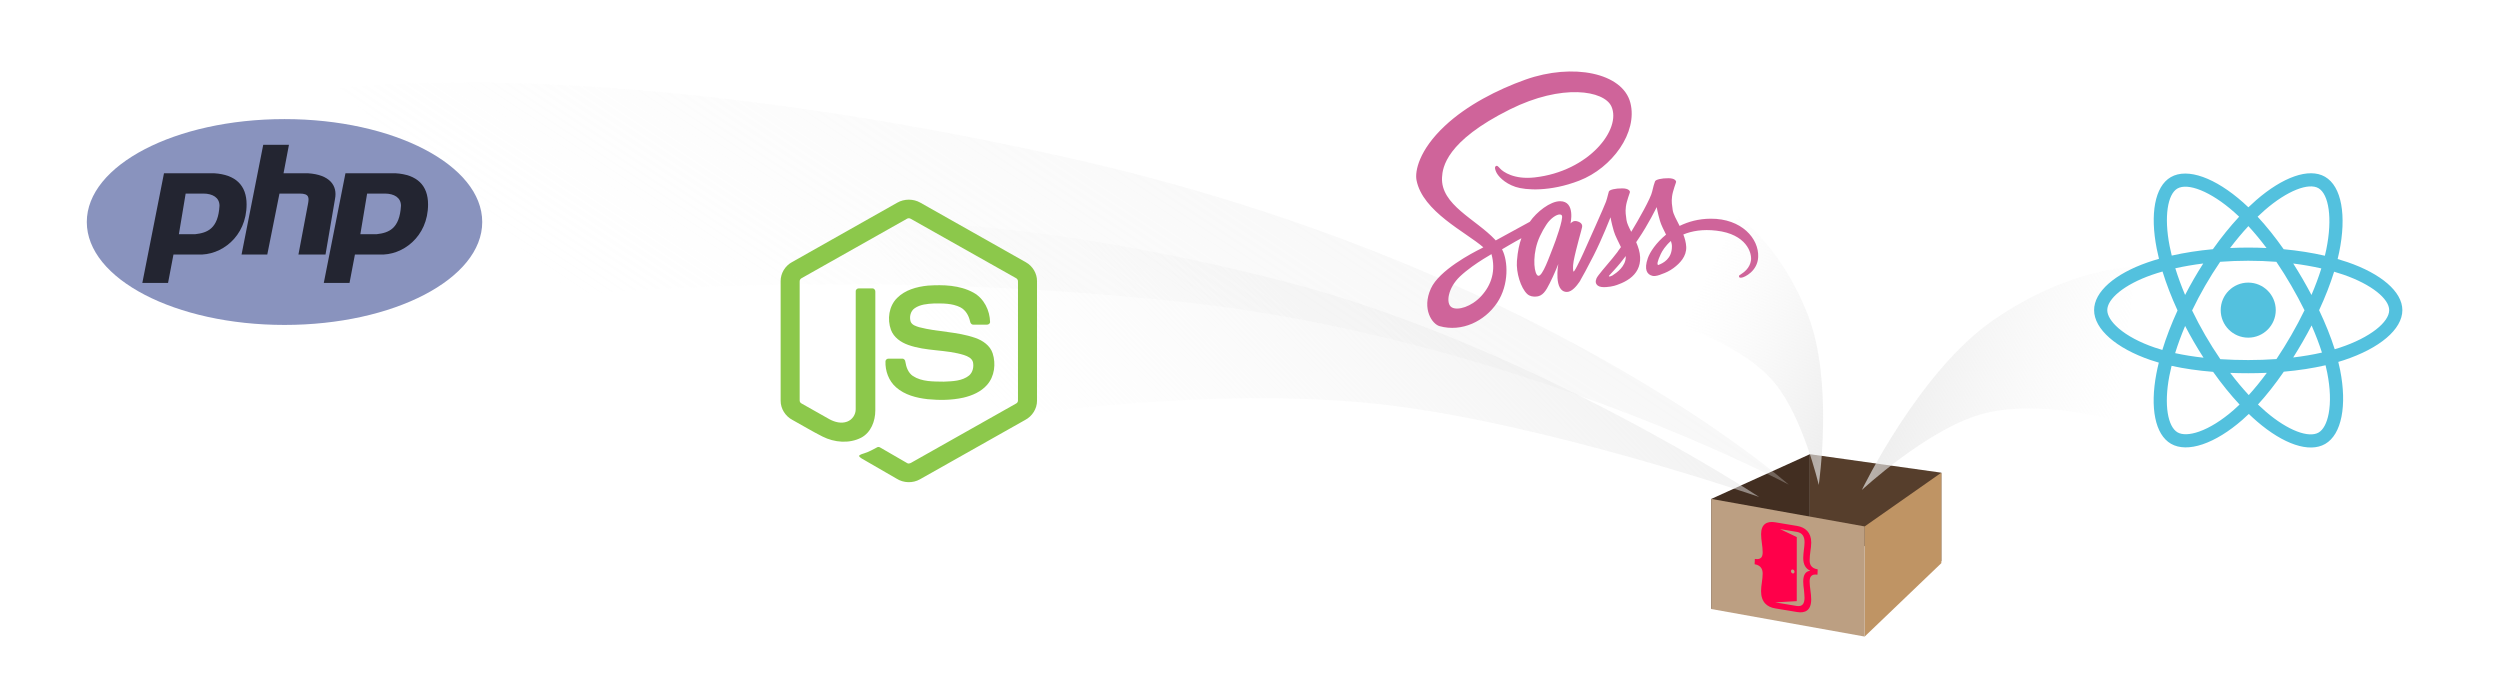 <?xml version="1.0" encoding="utf-8"?>
<!-- Generator: Adobe Illustrator 15.1.0, SVG Export Plug-In . SVG Version: 6.00 Build 0)  -->
<!DOCTYPE svg PUBLIC "-//W3C//DTD SVG 1.0//EN" "http://www.w3.org/TR/2001/REC-SVG-20010904/DTD/svg10.dtd">
<svg version="1.0" id="Layer_1" xmlns="http://www.w3.org/2000/svg" xmlns:xlink="http://www.w3.org/1999/xlink" x="0px" y="0px"
	 width="684.667px" height="188.667px" viewBox="0 0 684.667 188.667" enable-background="new 0 0 684.667 188.667"
	 xml:space="preserve">
<g>
	<polygon fill="#422E21" points="468.667,166.793 495.667,146.687 495.667,124.391 468.667,136.633 	"/>
	<polygon fill="#563E2C" points="531.667,153.691 495.667,146.631 495.667,124.391 531.667,129.452 	"/>
	<polygon fill="#BF9464" points="510.667,174.333 531.667,154.227 531.667,129.452 510.667,144.173 	"/>
	<polygon fill="#BC9F82" points="510.667,174.333 468.667,166.793 468.667,136.633 510.667,144.173 	"/>
</g>
<linearGradient id="SVGID_1_" gradientUnits="userSpaceOnUse" x1="518.925" y1="102.826" x2="582.263" y2="102.826" gradientTransform="matrix(0.972 0.233 -0.233 0.972 38.236 -124.174)">
	<stop  offset="0" style="stop-color:#E6E6E6"/>
	<stop  offset="1" style="stop-color:#F2F2F2;stop-opacity:0"/>
</linearGradient>
<path opacity="0.7" fill="url(#SVGID_1_)" d="M579.565,115.278c0,0-21.442-6.36-37.288-1.742
	c-14.753,4.3-32.375,20.654-32.375,20.654s15.686-32.539,36.008-46.532c21.387-14.727,38.982-14.62,38.982-14.62"/>
<linearGradient id="SVGID_2_" gradientUnits="userSpaceOnUse" x1="452.136" y1="99.748" x2="502.382" y2="99.748" gradientTransform="matrix(-0.936 -0.352 -0.352 0.936 967.187 169.816)">
	<stop  offset="0" style="stop-color:#E6E6E6"/>
	<stop  offset="1" style="stop-color:#F2F2F2;stop-opacity:0"/>
</linearGradient>
<path opacity="0.7" fill="url(#SVGID_2_)" d="M460.712,89.417c0,0,16.92,5.35,25.281,15.426c7.785,9.383,12.1,27.963,12.1,27.963
	s4.151-28.357-2.987-46.585c-7.511-19.183-19.123-26.933-19.123-26.933"/>
<linearGradient id="SVGID_3_" gradientUnits="userSpaceOnUse" x1="470.212" y1="86.668" x2="608.963" y2="86.668" gradientTransform="matrix(-1.199 0.154 0.551 0.568 951.381 -33.625)">
	<stop  offset="0" style="stop-color:#E6E6E6"/>
	<stop  offset="1" style="stop-color:#F2F2F2;stop-opacity:0"/>
</linearGradient>
<path opacity="0.5" fill="url(#SVGID_3_)" d="M273.54,114.447c0,0,57.248-9.033,104.789-3.7
	c44.268,4.964,103.446,25.352,103.446,25.352S418.991,94.78,353.479,77.541c-68.939-18.142-118.79-17.318-118.79-17.318"/>
<linearGradient id="SVGID_4_" gradientUnits="userSpaceOnUse" x1="560.314" y1="17.563" x2="686.415" y2="17.563" gradientTransform="matrix(-1.9 0.091 0.908 0.6 1450.866 11.508)">
	<stop  offset="0" style="stop-color:#E6E6E6"/>
	<stop  offset="1" style="stop-color:#F2F2F2;stop-opacity:0"/>
</linearGradient>
<path opacity="0.3" fill="url(#SVGID_4_)" d="M157.412,80.797c0,0,76.921-7.797,166.523,1.907
	c90.454,9.797,165.946,50.029,165.946,50.029s-68.35-60.772-198.266-89.731C163,14.333,92.69,24.222,92.69,24.222"/>
<g>
	<path fill="#CF649A" d="M468.479,59.895c-3.275,0.019-6.111,0.805-8.49,1.977c-0.878-1.738-1.756-3.257-1.902-4.392
		c-0.165-1.317-0.366-2.123-0.165-3.696c0.202-1.573,1.116-3.806,1.116-3.988c-0.019-0.165-0.201-0.971-2.086-0.989
		s-3.514,0.366-3.696,0.86c-0.183,0.494-0.548,1.629-0.786,2.8c-0.33,1.721-3.77,7.813-5.729,11.016
		c-0.64-1.244-1.188-2.343-1.299-3.221c-0.164-1.317-0.365-2.123-0.164-3.695c0.201-1.575,1.116-3.807,1.116-3.989
		c-0.019-0.165-0.201-0.971-2.085-0.989c-1.886-0.019-3.514,0.366-3.697,0.861c-0.183,0.493-0.384,1.664-0.786,2.798
		c-0.385,1.135-4.96,11.308-6.148,13.962c-0.604,1.354-1.135,2.434-1.519,3.166c-0.385,0.732-0.02,0.056-0.055,0.127
		c-0.33,0.622-0.513,0.972-0.513,0.972v0.017c-0.256,0.458-0.53,0.896-0.659,0.896c-0.092,0-0.274-1.226,0.037-2.907
		c0.678-3.532,2.324-9.04,2.305-9.241c0-0.092,0.312-1.062-1.061-1.556c-1.336-0.494-1.812,0.33-1.922,0.33
		c-0.109,0-0.201,0.292-0.201,0.292s1.482-6.203-2.836-6.203c-2.708,0-6.441,2.945-8.289,5.637c-1.172,0.641-3.66,1.993-6.294,3.439
		c-1.007,0.549-2.05,1.134-3.038,1.665l-0.201-0.221c-5.232-5.581-14.912-9.532-14.51-17.035c0.146-2.726,1.098-9.917,18.59-18.626
		c14.328-7.136,25.801-5.179,27.795-0.823c2.836,6.221-6.131,17.785-21.024,19.45c-5.672,0.641-8.653-1.555-9.404-2.378
		c-0.786-0.859-0.896-0.896-1.189-0.732c-0.476,0.257-0.183,1.025,0,1.483c0.438,1.152,2.269,3.202,5.38,4.227
		c2.726,0.896,9.387,1.391,17.438-1.721c9.021-3.495,16.064-13.193,13.998-21.299c-2.104-8.251-15.791-10.96-28.728-6.367
		c-7.704,2.745-16.048,7.027-22.05,12.644c-7.135,6.66-8.27,12.479-7.795,14.894c1.666,8.619,13.541,14.235,18.299,18.39
		c-0.238,0.128-0.457,0.256-0.659,0.366c-2.379,1.169-11.437,5.91-13.704,10.923c-2.563,5.672,0.402,9.752,2.378,10.302
		c6.111,1.702,12.369-1.354,15.755-6.387c3.366-5.03,2.964-11.563,1.408-14.546l-0.056-0.11l1.867-1.097
		c1.208-0.714,2.397-1.373,3.44-1.94c-0.586,1.592-1.007,3.478-1.227,6.221c-0.256,3.222,1.061,7.394,2.799,9.04
		c0.77,0.713,1.684,0.732,2.252,0.732c2.013,0,2.928-1.665,3.934-3.661c1.244-2.432,2.342-5.25,2.342-5.25s-1.372,7.629,2.379,7.629
		c1.372,0,2.744-1.774,3.367-2.689v0.019c0,0,0.036-0.054,0.109-0.184c0.077-0.113,0.15-0.229,0.219-0.347V76.71
		c0.551-0.951,1.775-3.129,3.605-6.732c2.36-4.647,4.629-10.467,4.629-10.467s0.221,1.427,0.896,3.77
		c0.402,1.39,1.281,2.909,1.958,4.392c-0.549,0.768-0.878,1.207-0.878,1.207l0.018,0.019c-0.438,0.585-0.932,1.207-1.445,1.829
		c-1.865,2.232-4.098,4.776-4.391,5.509c-0.348,0.859-0.275,1.5,0.402,2.012c0.494,0.366,1.372,0.439,2.305,0.366
		c1.684-0.109,2.855-0.53,3.44-0.788c0.915-0.327,1.958-0.822,2.964-1.555c1.83-1.354,2.947-3.274,2.836-5.836
		c-0.055-1.408-0.512-2.8-1.078-4.116c0.164-0.239,0.329-0.477,0.494-0.732c2.891-4.227,5.123-8.874,5.123-8.874
		s0.219,1.428,0.896,3.77c0.348,1.188,1.043,2.488,1.664,3.769c-2.707,2.214-4.409,4.776-4.994,6.459
		c-1.08,3.111-0.238,4.519,1.354,4.85c0.714,0.146,1.738-0.184,2.507-0.513c0.952-0.312,2.104-0.842,3.165-1.629
		c1.83-1.354,3.588-3.238,3.496-5.782c-0.056-1.171-0.367-2.323-0.788-3.421c2.306-0.951,5.288-1.501,9.077-1.044
		c8.142,0.952,9.752,6.038,9.441,8.162c-0.312,2.122-2.013,3.294-2.58,3.659c-0.568,0.347-0.751,0.476-0.695,0.731
		c0.072,0.384,0.329,0.366,0.822,0.292c0.678-0.109,4.282-1.736,4.429-5.653C481.727,65.331,476.952,59.84,468.479,59.895
		L468.479,59.895z M405.681,81.066c-2.689,2.946-6.478,4.062-8.087,3.11c-1.738-1.006-1.062-5.343,2.25-8.472
		c2.014-1.903,4.63-3.659,6.35-4.739c0.385-0.238,0.971-0.585,1.666-1.006c0.109-0.073,0.182-0.11,0.182-0.11
		c0.129-0.073,0.275-0.165,0.422-0.256C409.688,74.058,408.518,77.973,405.681,81.066L405.681,81.066z M425.351,67.689
		c-0.933,2.289-2.909,8.161-4.099,7.832c-1.024-0.274-1.646-4.72-0.201-9.112c0.732-2.213,2.287-4.849,3.201-5.873
		c1.483-1.646,3.094-2.196,3.496-1.52C428.225,59.895,425.937,66.263,425.351,67.689z M441.582,75.449
		c-0.403,0.201-0.769,0.347-0.933,0.237c-0.129-0.073,0.164-0.348,0.164-0.348s2.031-2.177,2.836-3.183
		c0.457-0.587,1.006-1.264,1.592-2.031v0.219C445.242,72.978,442.715,74.735,441.582,75.449L441.582,75.449z M454.097,72.594
		c-0.293-0.22-0.256-0.896,0.731-3.02c0.385-0.842,1.264-2.251,2.781-3.587c0.184,0.55,0.293,1.08,0.274,1.574
		C457.868,70.855,455.524,72.081,454.097,72.594z"/>
	<g>
		<circle fill="#53C1DE" cx="615.716" cy="84.935" r="7.539"/>
		<path fill="#53C1DE" d="M642.917,71.794c-0.897-0.308-1.804-0.594-2.717-0.855c0.15-0.615,0.291-1.233,0.42-1.854
			c2.058-9.986,0.712-18.031-3.881-20.68c-4.404-2.539-11.606,0.108-18.882,6.439c-0.716,0.625-1.417,1.268-2.102,1.928
			c-0.458-0.438-0.925-0.869-1.398-1.291c-7.624-6.77-15.266-9.622-19.854-6.966c-4.4,2.548-5.703,10.11-3.851,19.574
			c0.184,0.938,0.392,1.869,0.623,2.796c-1.081,0.308-2.126,0.635-3.124,0.982c-8.938,3.116-14.646,8-14.646,13.066
			c0,5.231,6.127,10.479,15.438,13.661c0.754,0.257,1.516,0.494,2.283,0.714c-0.25,0.998-0.471,2.003-0.664,3.015
			c-1.766,9.299-0.386,16.683,4.002,19.214c4.532,2.613,12.139-0.072,19.546-6.547c0.586-0.512,1.174-1.056,1.763-1.625
			c0.741,0.715,1.502,1.41,2.281,2.082c7.176,6.175,14.262,8.668,18.646,6.13c4.528-2.621,5.999-10.554,4.089-20.205
			c-0.146-0.737-0.315-1.489-0.506-2.257c0.534-0.157,1.059-0.32,1.57-0.489c9.678-3.207,15.975-8.391,15.975-13.692
			C657.927,79.851,652.036,74.934,642.917,71.794z M620.225,57.565c6.232-5.424,12.058-7.565,14.712-6.034
			c2.827,1.63,3.927,8.204,2.15,16.826c-0.116,0.562-0.242,1.121-0.38,1.679c-3.502-0.808-7.306-1.409-11.288-1.783
			c-2.319-3.303-4.723-6.307-7.136-8.906C618.916,58.737,619.564,58.142,620.225,57.565z M598.433,89.262
			c0.764,1.475,1.561,2.931,2.393,4.368c0.849,1.466,1.732,2.911,2.65,4.335c-2.765-0.309-5.372-0.727-7.78-1.251
			C596.441,94.308,597.36,91.806,598.433,89.262z M598.428,80.78c-1.051-2.491-1.949-4.94-2.683-7.305
			c2.409-0.539,4.978-0.979,7.653-1.314c-0.896,1.397-1.759,2.815-2.588,4.254C599.983,77.85,599.188,79.306,598.428,80.78z
			 M600.345,85.021c1.111-2.313,2.309-4.583,3.591-6.806v0.001c1.281-2.224,2.646-4.397,4.094-6.517
			c2.511-0.19,5.084-0.289,7.687-0.289c2.614,0,5.192,0.1,7.702,0.291c1.432,2.116,2.788,4.282,4.067,6.494
			c1.286,2.219,2.5,4.478,3.64,6.774c-1.128,2.32-2.338,4.6-3.628,6.833l0,0c-1.279,2.222-2.63,4.401-4.05,6.535
			c-2.505,0.179-5.094,0.271-7.731,0.271c-2.627,0-5.183-0.082-7.644-0.241c-1.457-2.129-2.833-4.312-4.126-6.544
			C602.661,89.602,601.459,87.333,600.345,85.021z M630.622,93.605c0.85-1.473,1.665-2.964,2.448-4.473
			c1.129,2.572,2.08,5.06,2.835,7.426c-2.447,0.559-5.09,1.009-7.875,1.343C628.922,96.487,629.787,95.054,630.622,93.605z
			 M633.036,80.783c-0.78-1.48-1.59-2.945-2.428-4.394c-0.826-1.425-1.683-2.833-2.568-4.222c2.694,0.341,5.274,0.792,7.698,1.346
			C635.01,75.845,634.103,78.283,633.036,80.783z M615.756,61.925c1.664,1.802,3.329,3.813,4.969,5.997
			c-3.324-0.157-6.654-0.157-9.979-0.002C612.387,65.757,614.067,63.749,615.756,61.925z M596.31,51.637
			c2.824-1.635,9.069,0.697,15.652,6.541c0.42,0.374,0.843,0.766,1.266,1.17c-2.452,2.634-4.876,5.632-7.19,8.899
			c-3.971,0.368-7.771,0.959-11.267,1.751c-0.215-0.862-0.408-1.729-0.58-2.602v0.001C592.605,59.29,593.659,53.172,596.31,51.637z
			 M592.193,95.836c-0.699-0.201-1.395-0.419-2.084-0.653c-4.116-1.406-7.516-3.235-9.846-5.229
			c-2.094-1.794-3.151-3.574-3.151-5.019c0-3.074,4.583-6.995,12.228-9.661c0.959-0.332,1.928-0.638,2.905-0.913
			c1.057,3.436,2.442,7.028,4.114,10.662C594.666,88.709,593.259,92.36,592.193,95.836z M611.737,112.275
			c-3.275,2.863-6.558,4.895-9.449,5.916h-0.002c-2.599,0.919-4.668,0.945-5.919,0.224c-2.664-1.535-3.771-7.466-2.261-15.418
			c0.18-0.939,0.386-1.875,0.616-2.803c3.458,0.766,7.286,1.315,11.377,1.646c2.335,3.287,4.781,6.309,7.247,8.954
			C612.822,111.3,612.285,111.795,611.737,112.275z M615.856,108.199c-1.709-1.845-3.413-3.885-5.078-6.078
			c1.615,0.063,3.264,0.096,4.938,0.096c1.721,0,3.422-0.038,5.097-0.113C619.168,104.337,617.508,106.38,615.856,108.199z
			 M637.756,113.217c-0.502,2.709-1.514,4.516-2.764,5.24c-2.66,1.54-8.351-0.462-14.486-5.741
			c-0.703-0.606-1.412-1.252-2.123-1.936c2.379-2.602,4.756-5.627,7.077-8.986c4.081-0.361,7.937-0.953,11.433-1.762
			c0.172,0.694,0.325,1.376,0.458,2.042C638.196,106.342,638.316,110.201,637.756,113.217z M640.818,95.204L640.818,95.204
			c-0.461,0.153-0.936,0.301-1.418,0.443c-1.068-3.382-2.511-6.979-4.275-10.694c1.685-3.628,3.07-7.179,4.109-10.539
			c0.863,0.25,1.702,0.514,2.51,0.792c7.813,2.688,12.577,6.666,12.577,9.729C654.321,88.198,649.174,92.435,640.818,95.204z"/>
	</g>
	<g>
		<path fill="#8CC84B" d="M245.729,55.508c1.918-1.099,4.418-1.104,6.334,0c9.644,5.448,19.29,10.89,28.931,16.342
			c1.813,1.021,3.026,3.039,3.008,5.129v32.784c0.013,2.175-1.319,4.24-3.232,5.24c-9.612,5.418-19.219,10.844-28.828,16.263
			c-1.958,1.119-4.508,1.033-6.404-0.179c-2.882-1.669-5.768-3.332-8.649-5c-0.59-0.352-1.253-0.631-1.669-1.201
			c0.368-0.496,1.024-0.558,1.559-0.773c1.203-0.384,2.308-0.997,3.412-1.593c0.28-0.191,0.621-0.118,0.889,0.053
			c2.464,1.412,4.907,2.867,7.378,4.266c0.527,0.304,1.062-0.1,1.513-0.351c9.431-5.331,18.875-10.642,28.305-15.974
			c0.35-0.168,0.542-0.538,0.514-0.921c0.007-10.814,0.001-21.632,0.003-32.446c0.04-0.434-0.211-0.833-0.604-1.012
			c-9.578-5.394-19.152-10.796-28.728-16.191c-0.339-0.233-0.788-0.234-1.128-0.002c-9.576,5.397-19.147,10.805-28.724,16.199
			c-0.392,0.178-0.653,0.569-0.607,1.006c0.001,10.814,0,21.632,0,32.446c-0.034,0.384,0.174,0.747,0.521,0.911
			c2.555,1.449,5.114,2.888,7.671,4.332c1.441,0.775,3.21,1.236,4.796,0.643c1.401-0.502,2.384-1.932,2.356-3.42
			c0.013-10.751-0.007-21.503,0.01-32.253c-0.035-0.478,0.418-0.872,0.882-0.827c1.228-0.008,2.458-0.016,3.685,0.004
			c0.513-0.012,0.866,0.502,0.802,0.983c-0.004,10.818,0.014,21.639-0.008,32.457c0.003,2.885-1.182,6.021-3.849,7.433
			c-3.286,1.702-7.348,1.342-10.593-0.292c-2.811-1.402-5.492-3.056-8.252-4.56c-1.918-0.992-3.244-3.067-3.231-5.241V76.979
			c-0.021-2.133,1.242-4.188,3.111-5.194C226.513,66.361,236.121,60.934,245.729,55.508z"/>
		<path fill="#8CC84B" d="M254.112,78.218c4.191-0.271,8.679-0.16,12.451,1.904c2.92,1.582,4.538,4.903,4.59,8.146
			c-0.082,0.438-0.54,0.679-0.957,0.649c-1.216-0.002-2.433,0.017-3.649-0.009c-0.516,0.021-0.816-0.455-0.88-0.911
			c-0.35-1.553-1.196-3.09-2.657-3.839c-2.243-1.123-4.843-1.066-7.289-1.043c-1.786,0.096-3.705,0.249-5.219,1.299
			c-1.161,0.796-1.513,2.401-1.099,3.695c0.391,0.927,1.462,1.227,2.339,1.503c5.051,1.321,10.403,1.189,15.358,2.929
			c2.051,0.709,4.059,2.086,4.761,4.234c0.917,2.878,0.515,6.318-1.533,8.629c-1.661,1.902-4.08,2.938-6.492,3.5
			c-3.209,0.714-6.541,0.733-9.8,0.416c-3.064-0.349-6.253-1.155-8.62-3.243c-2.023-1.758-3.011-4.493-2.913-7.136
			c0.023-0.446,0.467-0.758,0.895-0.721c1.224-0.011,2.449-0.013,3.673,0.002c0.489-0.035,0.852,0.387,0.878,0.849
			c0.226,1.479,0.781,3.031,2.071,3.907c2.489,1.606,5.612,1.497,8.462,1.541c2.361-0.104,5.011-0.136,6.938-1.697
			c1.017-0.891,1.318-2.379,1.043-3.659c-0.298-1.081-1.429-1.586-2.4-1.916c-4.987-1.577-10.399-1.005-15.337-2.788
			c-2.006-0.709-3.943-2.049-4.714-4.107c-1.075-2.916-0.583-6.521,1.68-8.754C247.9,79.378,251.084,78.524,254.112,78.218
			L254.112,78.218z"/>
	</g>
	<g>
		<ellipse fill="#8993BE" cx="77.919" cy="60.802" rx="54.148" ry="28.186"/>
		<path fill="#232531" d="M58.633,47.45H44.911l-5.934,30.041h7.047l1.483-7.788h6.675c6.305,0.371,13.352-4.821,13.352-13.723
			C67.534,50.788,64.566,47.821,58.633,47.45z M53.441,64.14h-4.45h0l1.854-11.128h4.821c2.596,0,4.45,1.113,4.45,3.339
			C59.746,62.656,56.779,63.768,53.441,64.14z"/>
		<path fill="#232531" d="M81.732,69.703h7.417l2.596-15.206c0.742-3.709-1.483-6.676-7.418-7.046h-6.675l1.483-7.788h-7.047
			l-5.934,30.041h7.047l3.337-16.69h5.563c2.596,0,2.596,1.113,2.225,2.968L81.732,69.703z"/>
		<path fill="#232531" d="M108.331,47.45H94.609l-5.935,30.041h7.047l1.483-7.788h6.676c6.305,0.371,13.352-4.821,13.352-13.723
			C117.232,50.788,114.265,47.821,108.331,47.45z M103.139,64.14h-4.451h0l1.855-11.128h4.821c2.596,0,4.451,1.113,4.451,3.339
			C109.444,62.656,106.477,63.768,103.139,64.14z"/>
	</g>
</g>
<path fill-rule="evenodd" clip-rule="evenodd" fill="#FF004A" d="M480.532,154.523c1.938,0.322,2.201,1.648,2.2,2.572
	c0,0.806-0.105,1.593-0.212,2.381c-0.115,0.784-0.221,1.602-0.222,2.407c-0.001,3.013,1.639,4.362,3.834,4.728l6.058,1.008
	c2.172,0.36,3.837-0.438,3.838-3.451c0.001-0.806-0.106-1.658-0.21-2.479c-0.114-0.825-0.221-1.646-0.221-2.452
	c0.001-0.924,0.265-2.163,2.144-1.85l0.063-1.457c-1.94-0.323-2.204-1.512-2.203-2.539c0-0.823,0.106-1.63,0.211-2.435
	c0.115-0.803,0.223-1.578,0.224-2.4c0.001-2.713-1.613-4.147-3.861-4.521l-6.031-1.003c-2.25-0.374-3.836,0.527-3.837,3.24
	c-0.001,0.822,0.104,1.633,0.211,2.473c0.113,0.842,0.219,1.683,0.219,2.506c-0.001,1.027-0.265,2.129-2.144,1.817L480.532,154.523z
	 M486.211,164.98l-0.05-0.009l5.911-0.339l0.007-17.549l-4.588-2.184l4.628,0.77c1.536,0.286,2.089,1.289,2.089,2.876
	c-0.001,0.675-0.106,1.362-0.185,2.055c-0.074,0.721-0.176,1.41-0.176,2.203c-0.001,1.882,0.719,2.932,1.857,3.468l-0.001,0.057
	c-1.139,0.127-1.858,1.007-1.859,2.915c0,0.805,0.101,1.566,0.204,2.3c0.048,0.753,0.153,1.456,0.153,2.172
	c-0.001,1.67-0.636,2.459-2.116,2.242L486.211,164.98z M490.489,156.433c0-0.3,0.218-0.507,0.485-0.461
	c0.268,0.043,0.485,0.321,0.484,0.621c0,0.299-0.218,0.506-0.485,0.463C490.706,157.01,490.488,156.732,490.489,156.433z"/>
</svg>

